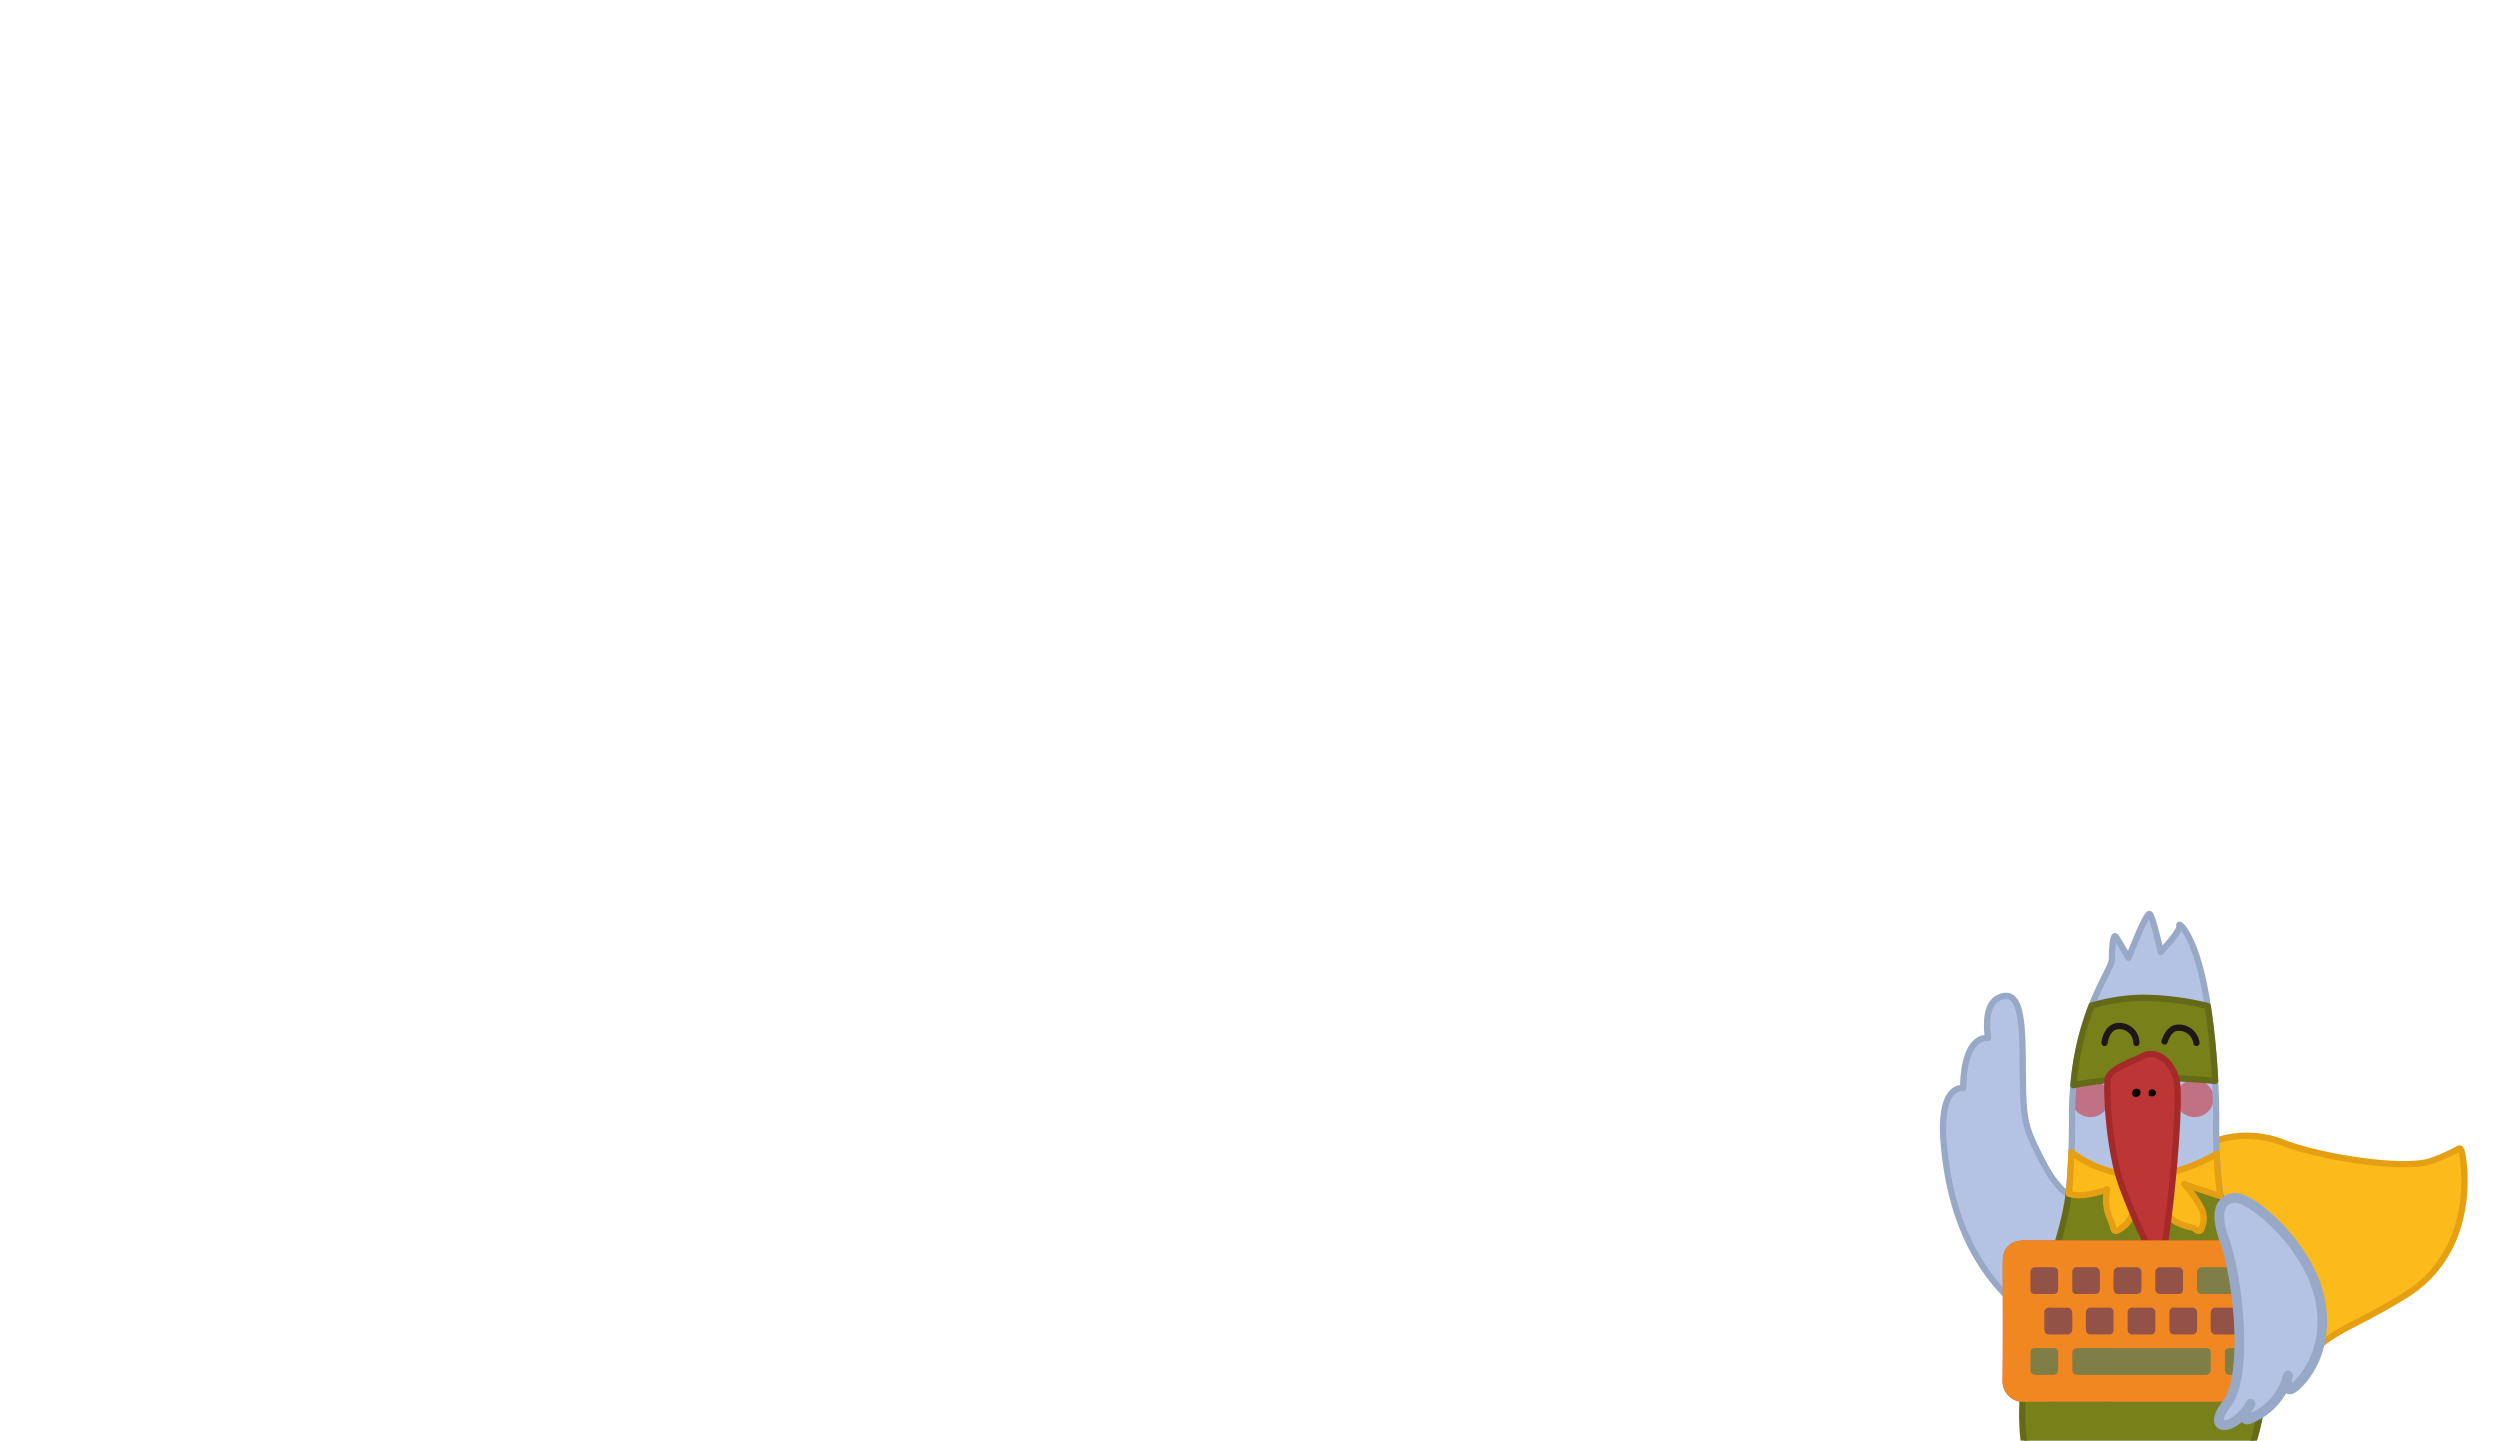<svg xmlns="http://www.w3.org/2000/svg" xmlns:xlink="http://www.w3.org/1999/xlink" width="387" height="223" viewBox="0 0 387 223">
  <defs>
    <clipPath id="clip-path">
      <path id="Shape_29_copy_3" data-name="Shape 29 copy 3" d="M834,415a7.021,7.021,0,0,1-7,7H454a7.021,7.021,0,0,1-7-7V206a7.021,7.021,0,0,1,7-7H827a7.021,7.021,0,0,1,7,7Z" fill="#fff"/>
    </clipPath>
    <clipPath id="clip-path-2">
      <path id="패스_325" data-name="패스 325" d="M104.7,365.854c.088.122,1.947,3.252,1.947,3.252s2.79-7.2,3.283-6.771,1.7,5.865,1.7,5.865,3.174-3.36,2.9-4.053,1.587.694,3.118,6.292,2.462,14.343,2.572,23.193-.274,13.916,5.471,29.324-2.2,39.3-20.986,35.669S90.286,435.593,93.787,421.2s3.939-12.583,4.1-27.992,6.182-21.913,6.182-23.94S104.291,365.3,104.7,365.854Z" fill="none"/>
    </clipPath>
  </defs>
  <g id="Clip" transform="translate(-447 -199)" clip-path="url(#clip-path)">
    <g id="Vector_Smart_Object" data-name="Vector Smart Object" transform="translate(669.861 -21.837)">
      <g id="그룹_60" data-name="그룹 60">
        <path id="패스_318" data-name="패스 318" d="M111.13,456.973c0,.16.711,9.384.711,9.384l3.775-.267.711-10.45Z" fill="#b4c3e3"/>
        <path id="패스_319" data-name="패스 319" d="M119.555,397.631a15.28,15.28,0,0,1,10.778,0c5.471,2.239,18.984,4.479,23.306,2.879s4.144-2.279,4.486-1.672,3.119,15.322-8.753,22.573-10.34,3.626-22.54,17.115l-2.134-1.013s-6-23.673-5.874-23.833S119.555,397.631,119.555,397.631Z" fill="#fdba1b"/>
        <path id="패스_320" data-name="패스 320" d="M119.555,397.631a15.28,15.28,0,0,1,10.778,0c5.471,2.239,18.984,4.479,23.306,2.879s4.144-2.279,4.486-1.672,3.119,15.322-8.753,22.573-10.34,3.626-22.54,17.115l-2.134-1.013s-6-23.673-5.874-23.833S119.555,397.631,119.555,397.631Z" fill="none" stroke="#e4a012" stroke-linecap="round" stroke-linejoin="round" stroke-width="0.972"/>
        <path id="패스_321" data-name="패스 321" d="M98.657,406.215s-2.3.214-5.2-5.332-3.063-6.452-3.173-12.85.273-13.664-3.009-13-2.461,5.587-2.407,6.493c0,0-3.72-.749-3.83,7.756,0,0-3.814-.752-3,8.622s4.041,21.477,16.46,28.728Z" fill="#b4c3e3"/>
        <path id="패스_322" data-name="패스 322" d="M104.7,365.854c.088.122,1.947,3.252,1.947,3.252s2.79-7.2,3.283-6.771,1.7,5.865,1.7,5.865,3.174-3.36,2.9-4.053,1.587.694,3.118,6.292,2.462,14.343,2.572,23.193-.274,13.916,5.471,29.324-2.2,39.3-20.986,35.669S90.286,435.593,93.787,421.2s3.939-12.583,4.1-27.992,6.182-21.913,6.182-23.94S104.291,365.3,104.7,365.854Z" fill="#b4c3e3"/>
        <g id="그룹_58" data-name="그룹 58">
          <g id="그룹_57" data-name="그룹 57" clip-path="url(#clip-path-2)">
            <g id="그룹_56" data-name="그룹 56">
              <path id="패스_323" data-name="패스 323" d="M103.673,390.647a2.9,2.9,0,0,1-2.7,3.1,2.933,2.933,0,0,1-3.185-2.635,2.9,2.9,0,0,1,2.7-3.1A2.932,2.932,0,0,1,103.673,390.647Z" fill="#cd2326" opacity="0.5"/>
              <path id="패스_324" data-name="패스 324" d="M119.808,390.647a2.9,2.9,0,0,1-2.7,3.1,2.933,2.933,0,0,1-3.185-2.635,2.9,2.9,0,0,1,2.7-3.1A2.932,2.932,0,0,1,119.808,390.647Z" fill="#cd2326" opacity="0.5"/>
            </g>
          </g>
        </g>
        <path id="패스_326" data-name="패스 326" d="M120.859,406a83.672,83.672,0,0,1-.648-12.363c-.11-8.85-1.039-17.595-2.572-23.193s-3.391-6.985-3.118-6.292-2.9,4.053-2.9,4.053-1.2-5.438-1.7-5.865-3.283,6.771-3.283,6.771-1.859-3.131-1.947-3.252c-.405-.55-.624,1.386-.624,3.412s-6.018,8.531-6.182,23.94a117.252,117.252,0,0,1-.53,12.557c-.948-.576-2.335-1.884-3.9-4.879-2.9-5.545-3.063-6.452-3.173-12.85s.273-13.664-3.009-13-2.461,5.587-2.407,6.493c0,0-3.72-.749-3.83,7.756,0,0-3.814-.752-3,8.622.775,8.918,3.74,20.3,14.721,27.635-1.522,6.717-2.753,14.016-1.614,20.1,0,0,1.493,13.355,13.551,12.986,2.406-.074,4.55.477,6.564.134.205,2.723.581,7.6.581,7.6l3.775-.267.618-9.071c10.255-5.666,13.825-22.323,9.448-34.062-.462-1.238-.879-2.4-1.265-3.515" fill="none" stroke="#97a9c6" stroke-linecap="round" stroke-linejoin="round" stroke-width="0.972"/>
        <path id="패스_327" data-name="패스 327" d="M123.732,449.19c-3.852-2.095-13.306,1.553-18.62,0-5.807-1.7-10.956-1.988-14.418-2.729a64.093,64.093,0,0,1,2.491-25.379c2.708-8.435,3.692-11.3,4.192-15.458,2.309.806,5.966-.688,5.966-.688-.674,3.039.62,4.692.838,5.721s.515.944,1.762,0,2.3-4.122,2.3-4.122,4.037-.373,4.446,1.813,4.023,2.4,4.242,2.719.875.534.985,0a3.667,3.667,0,0,0-.054-3.305,16.854,16.854,0,0,0-2.626-3.626l5.63,1.882v0c.647,4.262,3.164,12.907,6,20.506a49.189,49.189,0,0,1,.194,12.85A27.2,27.2,0,0,1,123.732,449.19Z" fill="#788119"/>
        <path id="패스_328" data-name="패스 328" d="M124.47,447.757l.023-.049q.339-.711.639-1.449l.03-.078q.294-.728.553-1.479c.011-.03.021-.06.031-.091q.256-.749.475-1.516l.026-.091q.219-.775.4-1.565c.006-.024.012-.049.018-.074q.183-.809.328-1.63L127,439.7c.2-1.125.338-2.263.423-3.406v-.012q.062-.841.083-1.683c0-.032,0-.063,0-.1q.019-.8,0-1.6l0-.145q-.022-.777-.077-1.548c0-.058-.009-.116-.014-.173q-.058-.759-.152-1.512l-.023-.18q-.1-.75-.231-1.491c-.01-.056-.02-.113-.03-.168-.092-.5-.2-.994-.313-1.483-.012-.046-.022-.093-.033-.138q-.184-.755-.406-1.493c-.009-.028-.016-.057-.025-.086-.158-.518-.329-1.027-.517-1.528-2.832-7.6-4.173-12.68-4.82-16.943v0l-5.63-1.882a16.854,16.854,0,0,1,2.626,3.626,3.667,3.667,0,0,1,.054,3.305c-.11.534-.766.32-.985,0s-3.835-.534-4.242-2.719-4.446-1.813-4.446-1.813-1.051,3.177-2.3,4.122-1.543,1.029-1.762,0-1.513-2.682-.838-5.721c0,0-3.657,1.493-5.966.688-.5,4.158-1.82,7.985-4.356,16.471-4.158,13.916-2.7,22.819-2.078,24.206,4.1,1.505,10.934,1.98,16.741,3.679,5.314,1.553,12.2-2.884,16.049-.79l0,0Q124.121,448.487,124.47,447.757Z" fill="none" stroke="#656a18" stroke-linecap="round" stroke-linejoin="round" stroke-width="0.972"/>
        <path id="패스_329" data-name="패스 329" d="M120.038,388.165a114.888,114.888,0,0,0-1.136-11.589,43.153,43.153,0,0,0-10.106-1.284,29.35,29.35,0,0,0-7.865,1.213,43.951,43.951,0,0,0-2.823,12.32C106.746,387.065,116.65,387.822,120.038,388.165Z" fill="#788119"/>
        <path id="패스_330" data-name="패스 330" d="M120.038,388.165a114.888,114.888,0,0,0-1.136-11.589,43.153,43.153,0,0,0-10.106-1.284,29.35,29.35,0,0,0-7.865,1.213,43.951,43.951,0,0,0-2.823,12.32C106.746,387.065,116.65,387.822,120.038,388.165Z" fill="none" stroke="#656a18" stroke-linecap="round" stroke-linejoin="round" stroke-width="0.972"/>
        <g id="그룹_59" data-name="그룹 59">
          <path id="패스_331" data-name="패스 331" d="M102.924,382.276c0-.16.328-2.613,2.243-2.613a2.63,2.63,0,0,1,2.681,2.613" fill="none" stroke="#1d1717" stroke-linecap="round" stroke-linejoin="round" stroke-width="0.972"/>
          <path id="패스_332" data-name="패스 332" d="M112.215,382.058s.61-2.128,2.033-2.128a2.742,2.742,0,0,1,2.9,2.346" fill="none" stroke="#1d1717" stroke-linecap="round" stroke-linejoin="round" stroke-width="0.972"/>
        </g>
        <path id="패스_333" data-name="패스 333" d="M110.254,420.779c-1.471.126-8.863.205-9.081,3.991s2.954,5.865,7.933,5.385,9.588-1.577,9.033-4.654S114.111,420.448,110.254,420.779Z" fill="#fdba1b"/>
        <path id="패스_334" data-name="패스 334" d="M110.254,420.779c-1.471.126-8.863.205-9.081,3.991s2.954,5.865,7.933,5.385,9.588-1.577,9.033-4.654S114.111,420.448,110.254,420.779Z" fill="none" stroke="#e4a012" stroke-linecap="round" stroke-linejoin="round" stroke-width="0.972"/>
        <path id="패스_335" data-name="패스 335" d="M103.343,404.936c-.674,3.039.62,4.692.838,5.721s.515.944,1.762,0,2.3-4.122,2.3-4.122,4.037-.373,4.446,1.813,4.023,2.4,4.242,2.719.875.534.985,0a3.667,3.667,0,0,0-.054-3.305,16.854,16.854,0,0,0-2.626-3.626l5.63,1.882a53.94,53.94,0,0,1-.569-6.592c-11.905,6.911-20.258,1.45-22.508-.227-.078,2.719-.2,4.689-.408,6.424C99.686,406.429,103.343,404.936,103.343,404.936Z" fill="#fdba1b"/>
        <path id="패스_336" data-name="패스 336" d="M103.343,404.936c-.674,3.039.62,4.692.838,5.721s.515.944,1.762,0,2.3-4.122,2.3-4.122,4.037-.373,4.446,1.813,4.023,2.4,4.242,2.719.875.534.985,0a3.667,3.667,0,0,0-.054-3.305,16.854,16.854,0,0,0-2.626-3.626l5.63,1.882a53.94,53.94,0,0,1-.569-6.592c-11.905,6.911-20.258,1.45-22.508-.227-.078,2.719-.2,4.689-.408,6.424C99.686,406.429,103.343,404.936,103.343,404.936Z" fill="none" stroke="#e4a012" stroke-linecap="round" stroke-linejoin="round" stroke-width="0.972"/>
        <path id="패스_337" data-name="패스 337" d="M103.471,387.607c-.374.73,0,11.037,2.134,16.795s5.088,12,5.909,12,3.611-25.432,2.462-28.791-3.6-4.172-5.178-3.284S104.291,386.008,103.471,387.607Z" fill="#bc3635"/>
        <path id="패스_338" data-name="패스 338" d="M103.471,387.607c-.374.73,0,11.037,2.134,16.795s5.088,12,5.909,12,3.611-25.432,2.462-28.791-3.6-4.172-5.178-3.284S104.291,386.008,103.471,387.607Z" fill="none" stroke="#a42929" stroke-linecap="round" stroke-linejoin="round" stroke-width="0.972"/>
        <path id="패스_339" data-name="패스 339" d="M108.5,390a.64.64,0,0,1-.648.63c-.647,0-.647-.283-.647-.63a.64.64,0,0,1,.647-.632C108.366,389.373,108.5,389.656,108.5,390Z" fill="#080304"/>
        <path id="패스_340" data-name="패스 340" d="M110.316,389.448c.436.145.57.249.57.557a.562.562,0,0,1-.57.555c-.57,0-.57-.248-.57-.555a.563.563,0,0,1,.57-.557" fill="#080304"/>
      </g>
    </g>
    <g id="Vector_Smart_Object-2" data-name="Vector Smart Object" transform="translate(502.034 214.717)">
      <path id="패스_341" data-name="패스 341" d="M297.966,179.592a3.194,3.194,0,0,0-3.427-3.309c-12.046.036-24.095.017-36.14.018-2.213,0-3.407,1.153-3.407,3.288,0,6.117.042,12.232-.025,18.35a3.2,3.2,0,0,0,3.463,3.343c6-.055,12-.02,18-.02q9.071,0,18.139,0c2.166,0,3.371-1.164,3.373-3.255C297.945,191.869,297.9,185.731,297.966,179.592Z" fill="#d35050"/>
      <path id="패스_342" data-name="패스 342" d="M285.065,187.465c.023.866.025,1.731,0,2.6a.75.75,0,0,1-.875.8c-.849-.015-1.7-.014-2.547,0-.616.009-.875-.274-.849-.858.018-.42,0-.844,0-1.263s.006-.844,0-1.265a.658.658,0,0,1,.74-.755c.919-.006,1.835-.006,2.753,0A.706.706,0,0,1,285.065,187.465Z" fill="#d35050"/>
      <path id="패스_343" data-name="패스 343" d="M279.408,180.462c.894-.021,1.791-.017,2.684,0a.725.725,0,0,1,.809.791v2.595c0,.525-.277.763-.819.749-.435-.014-.87,0-1.307,0s-.871-.011-1.308,0c-.576.017-.854-.253-.859-.8q-.013-1.263,0-2.529A.74.74,0,0,1,279.408,180.462Z" fill="#d35050"/>
      <path id="패스_344" data-name="패스 344" d="M277.778,186.71a.724.724,0,0,1,.83.824c0,.845,0,1.688,0,2.533a.7.7,0,0,1-.8.784q-1.341.008-2.686,0a.706.706,0,0,1-.8-.786c0-.844.005-1.688,0-2.533a.725.725,0,0,1,.834-.821c.436,0,.873,0,1.308,0S277.341,186.713,277.778,186.71Z" fill="#d35050"/>
      <path id="패스_345" data-name="패스 345" d="M272.157,181.236a.751.751,0,0,1,.836-.78c.871,0,1.743,0,2.614,0a.752.752,0,0,1,.855.821c0,.842.009,1.685,0,2.529-.009.534-.278.814-.862.788-.435-.019-.872,0-1.307,0-.412,0-.826-.02-1.238,0a.743.743,0,0,1-.9-.768C272.121,182.965,272.124,182.1,272.157,181.236Z" fill="#d35050"/>
      <path id="패스_346" data-name="패스 346" d="M272.135,187.421v2.73a.64.64,0,0,1-.728.7c-.916.01-1.835.005-2.753,0a.7.7,0,0,1-.784-.74q-.04-1.333,0-2.664a.7.7,0,0,1,.792-.733c.919,0,1.835-.007,2.753,0A.64.64,0,0,1,272.135,187.421Z" fill="#d35050"/>
      <path id="패스_347" data-name="패스 347" d="M266.524,180.461c.894-.015,1.79-.015,2.682,0a.744.744,0,0,1,.822.791q.024,1.3,0,2.593c-.011.508-.291.765-.833.751-.435-.014-.872,0-1.306,0-.482,0-.963,0-1.445,0a.606.606,0,0,1-.683-.661c-.007-.907,0-1.818,0-2.725A.682.682,0,0,1,266.524,180.461Z" fill="#d35050"/>
      <path id="패스_348" data-name="패스 348" d="M259.285,181.254a.726.726,0,0,1,.806-.793c.894-.017,1.79-.019,2.684,0a.723.723,0,0,1,.793.806c-.007.423,0,.844,0,1.266,0,.443,0,.886,0,1.331,0,.487-.258.732-.768.728-.918,0-1.837,0-2.755,0a.662.662,0,0,1-.755-.743C259.283,182.985,259.285,182.12,259.285,181.254Z" fill="#d35050"/>
      <path id="패스_349" data-name="패스 349" d="M262.739,197.1c-.872.015-1.743.017-2.615,0-.535-.011-.853-.268-.842-.83.009-.444,0-.888,0-1.33-.011-2.185-.152-1.972,2.032-1.972.5,0,1.008,0,1.514,0a.64.64,0,0,1,.73.693c.011.888.007,1.777,0,2.663C263.563,196.855,263.245,197.1,262.739,197.1Z" fill="#d35050"/>
      <path id="패스_350" data-name="패스 350" d="M264.806,190.858c-.412-.025-.824,0-1.238,0-.368,0-.734,0-1.1,0-.837-.006-1.03-.178-1.039-.965s0-1.553,0-2.329a.754.754,0,0,1,.882-.852c.849.016,1.7.018,2.546,0a.763.763,0,0,1,.881.8c.036.84.036,1.686,0,2.529A.782.782,0,0,1,264.806,190.858Z" fill="#d35050"/>
      <path id="패스_351" data-name="패스 351" d="M286.386,197.108c-.14.008-.276,0-.415,0H266.949c-1.05,0-1.193-.136-1.193-1.142,0-.711.018-1.424-.007-2.133-.022-.628.256-.873.9-.871,3.285.015,6.572.009,9.856.009q4.824,0,9.649,0c.923,0,1.019.1,1.021,1.008,0,.778-.009,1.555,0,2.333C287.191,196.851,286.9,197.074,286.386,197.108Z" fill="#d35050"/>
      <path id="패스_352" data-name="패스 352" d="M288.052,190.855a.738.738,0,0,1-.854-.756c-.038-.864-.035-1.731,0-2.6a.764.764,0,0,1,.887-.8c.849.018,1.7.015,2.547,0,.571-.01.866.249.875.789q.021,1.3,0,2.6c-.009.507-.3.766-.836.761-.437-.005-.871,0-1.308,0S288.487,190.843,288.052,190.855Z" fill="#d35050"/>
      <path id="패스_353" data-name="패스 353" d="M292.841,197.1c-.894.022-1.79.022-2.684,0a.723.723,0,0,1-.79-.809c.006-.422,0-.843,0-1.265,0-.444,0-.888,0-1.33,0-.49.26-.731.77-.728.919.007,1.835,0,2.753,0a.66.66,0,0,1,.754.74c0,.867,0,1.732,0,2.6A.731.731,0,0,1,292.841,197.1Z" fill="#d35050"/>
      <path id="패스_354" data-name="패스 354" d="M293.653,183.752c.011.585-.249.856-.867.845-1.151-.018-2.3,0-3.449,0-1.127,0-2.254-.015-3.381.006-.612.011-.894-.233-.884-.828.013-.823.009-1.646,0-2.468,0-.6.32-.847.9-.847q3.379,0,6.76,0c.616,0,.934.271.923.893C293.638,182.151,293.638,182.95,293.653,183.752Z" fill="#d35050"/>
      <path id="패스_355" data-name="패스 355" d="M297.966,179.592a3.194,3.194,0,0,0-3.427-3.309c-12.046.036-24.095.017-36.14.018-2.213,0-3.407,1.153-3.407,3.288,0,6.117.042,12.232-.025,18.35a3.2,3.2,0,0,0,3.463,3.343c6-.055,12-.02,18-.02q9.071,0,18.139,0c2.166,0,3.371-1.164,3.373-3.255C297.945,191.869,297.9,185.731,297.966,179.592Z" fill="#f08721"/>
      <g id="그룹_61" data-name="그룹 61">
        <path id="패스_356" data-name="패스 356" d="M262.831,192.973c-.506,0-1.011,0-1.514,0-2.184,0-2.043-.212-2.032,1.972,0,.442.007.886,0,1.33-.011.561.307.819.842.83.872.017,1.743.015,2.615,0,.506-.008.824-.249.827-.775,0-.886.007-1.775,0-2.663A.64.64,0,0,0,262.831,192.973Z" fill="#7e7e46"/>
        <path id="패스_357" data-name="패스 357" d="M292.731,180.456q-3.38,0-6.76,0c-.578,0-.9.252-.9.847.009.822.013,1.644,0,2.468-.009.595.272.839.884.828,1.127-.021,2.254-.006,3.381-.006,1.149,0,2.3-.014,3.449,0,.618.01.878-.26.867-.845-.015-.8-.015-1.6,0-2.4C293.665,180.727,293.346,180.454,292.731,180.456Z" fill="#7e7e46"/>
        <path id="패스_358" data-name="패스 358" d="M292.895,192.973c-.919,0-1.835.005-2.753,0-.51,0-.766.238-.77.728-.007.442,0,.886,0,1.33,0,.422,0,.844,0,1.265a.723.723,0,0,0,.79.809c.894.022,1.791.022,2.684,0a.731.731,0,0,0,.811-.792c0-.865,0-1.73,0-2.6A.66.66,0,0,0,292.895,192.973Z" fill="#7e7e46"/>
        <path id="패스_359" data-name="패스 359" d="M286.157,192.973q-4.825,0-9.649,0c-3.284,0-6.57.006-9.856-.009-.648,0-.925.243-.9.871.025.709.007,1.422.007,2.133,0,1.006.143,1.142,1.193,1.142h19.022c.139,0,.275.006.415,0,.51-.034.806-.257.8-.794-.013-.778,0-1.555,0-2.333C287.176,193.07,287.08,192.973,286.157,192.973Z" fill="#7e7e46"/>
      </g>
      <g id="그룹_62" data-name="그룹 62">
        <path id="패스_360" data-name="패스 360" d="M273.056,184.6c.412-.024.827,0,1.238,0,.435,0,.872-.015,1.307,0,.584.025.853-.254.862-.788.009-.844,0-1.687,0-2.529a.752.752,0,0,0-.855-.821c-.871-.007-1.743,0-2.614,0a.751.751,0,0,0-.836.78c-.034.863-.036,1.729,0,2.594A.743.743,0,0,0,273.056,184.6Z" fill="#925247"/>
        <path id="패스_361" data-name="패스 361" d="M267.871,187.446q-.04,1.33,0,2.664a.7.7,0,0,0,.784.74c.918,0,1.837.008,2.753,0a.64.64,0,0,0,.728-.7v-2.73a.64.64,0,0,0-.719-.707c-.919-.008-1.835,0-2.753,0A.7.7,0,0,0,267.871,187.446Z" fill="#925247"/>
        <path id="패스_362" data-name="패스 362" d="M266.443,184.591c.482.005.963,0,1.445,0,.434,0,.871-.011,1.306,0,.542.015.822-.243.833-.751q.024-1.3,0-2.593a.744.744,0,0,0-.822-.791c-.892-.015-1.787-.015-2.682,0a.682.682,0,0,0-.768.744c0,.908,0,1.818,0,2.725A.606.606,0,0,0,266.443,184.591Z" fill="#925247"/>
        <path id="패스_363" data-name="패스 363" d="M260.039,184.593c.919,0,1.837,0,2.755,0,.51,0,.764-.24.768-.728.007-.445,0-.887,0-1.331,0-.422,0-.843,0-1.266a.723.723,0,0,0-.793-.806c-.894-.021-1.789-.019-2.684,0a.726.726,0,0,0-.806.793c0,.866,0,1.731,0,2.6A.662.662,0,0,0,260.039,184.593Z" fill="#925247"/>
        <path id="패스_364" data-name="패스 364" d="M280.8,187.469c.006.422,0,.842,0,1.265s.015.842,0,1.263c-.026.585.233.867.849.858.849-.011,1.7-.013,2.547,0a.75.75,0,0,0,.875-.8c.025-.865.023-1.729,0-2.6a.706.706,0,0,0-.775-.752c-.919-.005-1.835-.005-2.753,0A.658.658,0,0,0,280.8,187.469Z" fill="#925247"/>
        <path id="패스_365" data-name="패스 365" d="M279.466,184.6c.437-.014.871,0,1.308,0s.871-.011,1.307,0c.542.015.817-.224.819-.749v-2.595a.725.725,0,0,0-.809-.791c-.893-.015-1.789-.019-2.684,0a.74.74,0,0,0-.8.808q-.009,1.265,0,2.529C278.613,184.342,278.89,184.612,279.466,184.6Z" fill="#925247"/>
        <path id="패스_366" data-name="패스 366" d="M274.325,187.531c.005.845,0,1.689,0,2.533a.706.706,0,0,0,.8.786q1.344.008,2.686,0a.7.7,0,0,0,.8-.784c0-.845,0-1.687,0-2.533a.724.724,0,0,0-.83-.824c-.437,0-.874,0-1.311,0s-.872,0-1.308,0A.725.725,0,0,0,274.325,187.531Z" fill="#925247"/>
        <path id="패스_367" data-name="패스 367" d="M291.5,190.092q.024-1.3,0-2.6c-.009-.539-.3-.8-.875-.789-.849.013-1.7.016-2.547,0a.764.764,0,0,0-.887.8c-.032.865-.034,1.732,0,2.6a.738.738,0,0,0,.854.756c.435-.013.871,0,1.306,0s.871-.005,1.308,0C291.2,190.858,291.492,190.6,291.5,190.092Z" fill="#925247"/>
        <path id="패스_368" data-name="패스 368" d="M265.738,187.51a.763.763,0,0,0-.881-.8c-.848.02-1.7.018-2.546,0a.754.754,0,0,0-.882.852c0,.775-.011,1.553,0,2.329s.2.959,1.039.965c.366,0,.733,0,1.1,0,.414,0,.827-.02,1.238,0a.782.782,0,0,0,.937-.819C265.774,189.2,265.774,188.35,265.738,187.51Z" fill="#925247"/>
      </g>
    </g>
    <g id="Vector_Smart_Object-3" data-name="Vector Smart Object">
      <g id="그룹_63" data-name="그룹 63">
        <path id="패스_369" data-name="패스 369" d="M792.626,384.451s-3.569.156-1.342,6.34,3.8,21.13.405,25.539,1.193,4.375,3.692-.021c0,0-1.887,3.222.032,2.249a9.737,9.737,0,0,0,5.771-6.646s-.659,2.893.727,2.005,5.954-5.765,4.168-14.024S795.139,383.843,792.626,384.451Z" fill="#b4c3e3"/>
        <path id="패스_370" data-name="패스 370" d="M792.626,384.451s-3.569.156-1.342,6.34,3.8,21.13.405,25.539,1.193,4.375,3.692-.021c0,0-1.887,3.222.032,2.249a9.737,9.737,0,0,0,5.771-6.646s-.659,2.893.727,2.005,5.954-5.765,4.168-14.024S795.139,383.843,792.626,384.451Z" fill="none" stroke="#97a9c6" stroke-linecap="round" stroke-linejoin="round" stroke-width="1.5"/>
      </g>
    </g>
  </g>
</svg>
